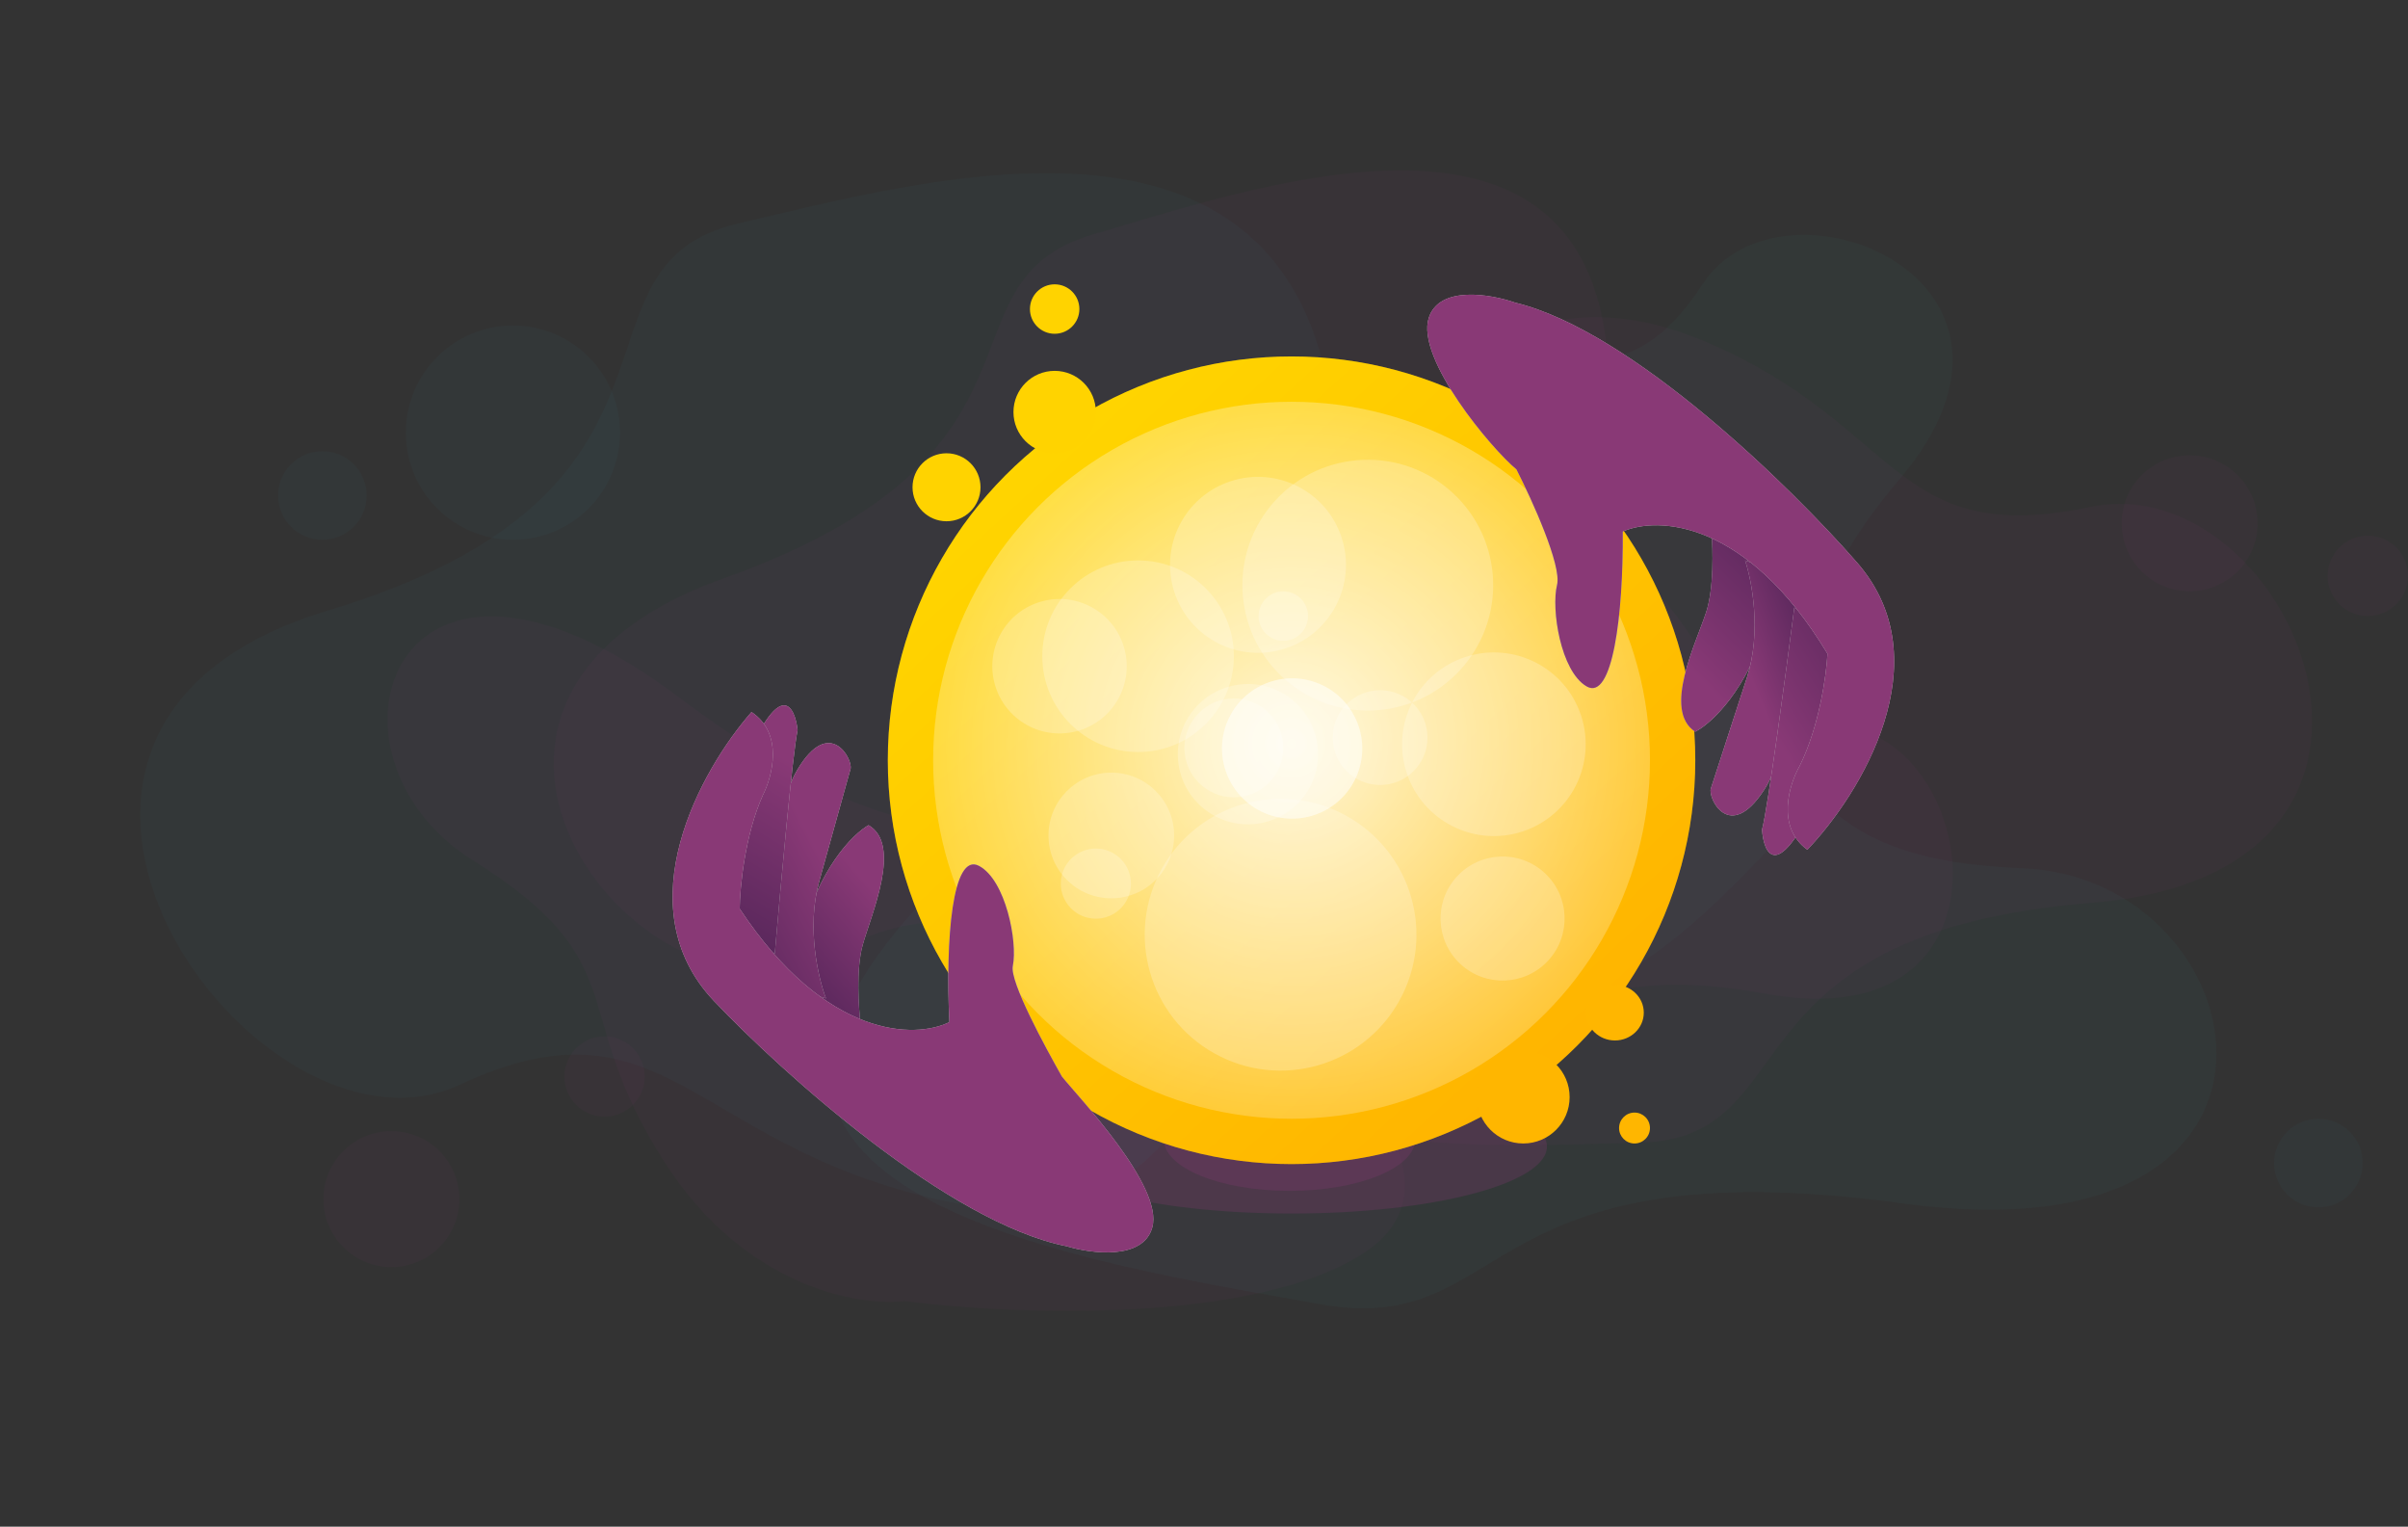 <svg width="1169" height="741" viewBox="0 0 1169 741" fill="none" xmlns="http://www.w3.org/2000/svg">
<rect x="0" y="0" width="1169" height="741" fill="#333333" stroke="none"/>
<path d="M794.073 310.871C716.695 265.827 652.74 292.103 630.435 310.871C571.226 338.794 444.168 414.141 409.615 492.143C366.425 589.646 545.271 615.738 640.168 632.904C735.066 650.07 713.167 555.314 924.253 584.152C1135.34 612.991 1098.23 426.226 982.044 421.419C865.855 416.613 890.796 367.175 794.073 310.871Z" fill="#398989" fill-opacity="0.06"/>
<path d="M322.736 564.268C361.415 624.474 416.506 634.187 439.217 631.518C491.53 638.242 609.405 642.943 662.4 607.953C728.644 564.215 610.838 474.26 549.538 424.435C488.238 374.61 469.327 443.366 329.571 338.429C189.816 233.492 148.23 366.522 229.185 417.303C310.141 468.084 274.387 489.011 322.736 564.268Z" fill="#893976" fill-opacity="0.06"/>
<path d="M779.598 263.882C733.378 227.873 695.176 248.879 681.853 263.882C646.485 286.205 570.591 346.439 549.952 408.796C524.153 486.742 630.982 507.601 687.667 521.324C744.352 535.047 731.27 459.297 857.358 482.351C983.445 505.406 961.28 356.1 891.877 352.258C822.475 348.415 837.373 308.894 779.598 263.882Z" fill="#893976" fill-opacity="0.06"/>
<ellipse cx="627" cy="556.5" rx="124" ry="32.5" fill="#893976" fill-opacity="0.26"/>
<ellipse cx="626" cy="553" rx="61" ry="25" fill="#893976" fill-opacity="0.26"/>
<path d="M694.018 190.782C639.723 212.805 638.813 256.391 645.145 275.431C646.793 317.222 661.01 413.066 704.694 462.118C759.297 523.434 830.776 441.346 871.003 399.117C911.23 356.888 839.088 330.342 922.097 232.674C1005.11 135.006 864.722 79.549 826.693 137.732C788.664 195.916 761.886 163.253 694.018 190.782Z" fill="#398984" fill-opacity="0.06"/>
<path d="M827.494 165.647C750.448 133.068 705.527 176.152 692.697 201.766C652.172 245.619 569.766 356.731 564.345 450.353C557.569 567.379 712.602 556.669 795.845 554.648C879.088 552.626 833.057 452.995 1015.46 438.197C1197.86 423.399 1112.12 225.687 1014.99 246.034C917.862 266.38 923.803 206.372 827.494 165.647Z" fill="#893976" fill-opacity="0.06"/>
<path d="M452.635 581.599C546.841 603.676 581.287 542.145 586.735 508.62C616.166 447.135 668.775 295.815 643.762 182.415C612.496 40.665 448.095 87.648 358.592 108.406C269.088 129.164 351.817 238.435 159.118 296.346C-33.581 354.258 124.515 572.334 223.016 526.554C321.518 480.774 334.878 554.004 452.635 581.599Z" fill="#397B89" fill-opacity="0.06"/>
<path d="M599.774 492.426C681.485 503.795 713.28 451.287 718.964 423.611C746.375 371.492 796.515 244.61 777.782 154.042C754.365 40.831 609.413 90.606 530.63 113.78C451.847 136.953 521.128 220.114 351.147 280.77C181.165 341.425 313.307 507.883 400.642 463.708C487.976 419.532 497.634 478.214 599.774 492.426Z" fill="#893976" fill-opacity="0.06"/>
<circle cx="627" cy="369" r="196" fill="#FFD600"/>
<circle cx="627" cy="369" r="196" fill="url(#paint0_linear)" fill-opacity="0.2"/>
<circle cx="627" cy="369" r="174" fill="white" fill-opacity="0.22"/>
<circle cx="627" cy="369" r="174" fill="url(#paint1_radial)" fill-opacity="0.8"/>
<circle cx="552.5" cy="318.5" r="46.5" fill="white" fill-opacity="0.22"/>
<circle cx="539.5" cy="405.5" r="30.5" fill="white" fill-opacity="0.22"/>
<circle cx="670" cy="358" r="23" fill="white" fill-opacity="0.22"/>
<circle cx="599" cy="363" r="24" fill="white" fill-opacity="0.22"/>
<circle cx="623" cy="299" r="12" fill="white" fill-opacity="0.22"/>
<circle cx="621.676" cy="453.676" r="65.951" transform="rotate(-150.954 621.676 453.676)" fill="white" fill-opacity="0.22"/>
<circle cx="514.356" cy="323.356" r="32.621" transform="rotate(-150.954 514.356 323.356)" fill="white" fill-opacity="0.22"/>
<circle cx="605.833" cy="366.046" r="34.039" transform="rotate(-150.954 605.833 366.046)" fill="white" fill-opacity="0.22"/>
<circle cx="627.284" cy="363.284" r="34.039" transform="rotate(-150.954 627.284 363.284)" fill="white" fill-opacity="0.22"/>
<circle cx="627.284" cy="363.284" r="34.039" transform="rotate(-150.954 627.284 363.284)" fill="white" fill-opacity="0.22"/>
<circle cx="627.284" cy="363.284" r="34.039" transform="rotate(-150.954 627.284 363.284)" fill="white" fill-opacity="0.22"/>
<circle cx="664.018" cy="284.018" r="60.869" transform="rotate(42.78 664.018 284.018)" fill="white" fill-opacity="0.22"/>
<circle cx="729.454" cy="445.822" r="30.108" transform="rotate(42.78 729.454 445.822)" fill="white" fill-opacity="0.22"/>
<circle cx="610.715" cy="274.158" r="42.701" transform="rotate(-108.174 610.715 274.158)" fill="white" fill-opacity="0.22"/>
<circle cx="725.233" cy="361.233" r="44.558" transform="rotate(-108.174 725.233 361.233)" fill="white" fill-opacity="0.22"/>
<circle cx="532.005" cy="428.875" r="17.02" transform="rotate(-150.954 532.005 428.875)" fill="white" fill-opacity="0.22"/>
<path d="M418.789 458.72C415.514 470.483 416.795 489.476 417.846 497.503L394.83 496.833L388.711 456.084C396.97 421.759 414.11 404.734 421.648 400.512C438.071 410.075 422.882 444.018 418.789 458.72Z" fill="#C4C4C4"/>
<path d="M418.789 458.72C415.514 470.483 416.795 489.476 417.846 497.503L394.83 496.833L388.711 456.084C396.97 421.759 414.11 404.734 421.648 400.512C438.071 410.075 422.882 444.018 418.789 458.72Z" fill="url(#paint2_linear)"/>
<path d="M397.65 428.011C391.461 450.239 397.296 474.982 400.987 484.576L369.382 475.776C370.064 450.477 374.565 394.614 387.114 373.558C402.799 347.238 414.185 368.621 412.896 373.252L397.65 428.011Z" fill="#C4C4C4"/>
<path d="M397.65 428.011C391.461 450.239 397.296 474.982 400.987 484.576L369.382 475.776C370.064 450.477 374.565 394.614 387.114 373.558C402.799 347.238 414.185 368.621 412.896 373.252L397.65 428.011Z" fill="url(#paint3_linear)"/>
<path d="M387.215 354.376C384.795 365.578 378.826 431.252 376.144 462.69L352.99 456.243C349.482 441.96 346.556 404.08 362.918 366.821C379.279 329.563 385.933 343 387.215 354.376Z" fill="#C4C4C4"/>
<path d="M387.215 354.376C384.795 365.578 378.826 431.252 376.144 462.69L352.99 456.243C349.482 441.96 346.556 404.08 362.918 366.821C379.279 329.563 385.933 343 387.215 354.376Z" fill="url(#paint4_linear)"/>
<path d="M559.395 595.748C554.934 611.77 529.812 608.509 517.809 604.876C460.498 593.51 379.8 520.795 346.615 485.859C302.937 439.867 340.561 373.193 364.833 345.604C380.512 355.958 375.004 376.878 370.29 386.044C361.586 405.476 359.196 430.815 359.09 441.056C401.183 504.57 444.502 504.214 460.899 496.097C458.91 455.75 462.338 413.419 475.277 420.264C488.215 427.11 494.096 457.064 491.683 468.867C490.123 476.5 507.341 508.045 515.5 522.5C523.5 532.5 564.972 575.719 559.395 595.748Z" fill="#C4C4C4"/>
<path d="M559.395 595.748C554.934 611.77 529.812 608.509 517.809 604.876C460.498 593.51 379.8 520.795 346.615 485.859C302.937 439.867 340.561 373.193 364.833 345.604C380.512 355.958 375.004 376.878 370.29 386.044C361.586 405.476 359.196 430.815 359.09 441.056C401.183 504.57 444.502 504.214 460.899 496.097C458.91 455.75 462.338 413.419 475.277 420.264C488.215 427.11 494.096 457.064 491.683 468.867C490.123 476.5 507.341 508.045 515.5 522.5C523.5 532.5 564.972 575.719 559.395 595.748Z" fill="url(#paint5_linear)"/>
<path d="M828.289 297.116C832.06 285.503 831.586 266.472 830.877 258.408L853.844 260.055L858.228 301.026C848.518 334.97 830.671 351.252 822.962 355.15C806.959 344.899 823.575 311.631 828.289 297.116Z" fill="#C4C4C4"/>
<path d="M828.289 297.116C832.06 285.503 831.586 266.472 830.877 258.408L853.844 260.055L858.228 301.026C848.518 334.97 830.671 351.252 822.962 355.15C806.959 344.899 823.575 311.631 828.289 297.116Z" fill="url(#paint6_linear)"/>
<path d="M848.105 328.695C855.232 306.75 850.453 281.781 847.172 272.039L878.375 282.173C876.62 307.42 869.751 363.042 856.32 383.546C839.531 409.176 829.063 387.329 830.548 382.757L848.105 328.695Z" fill="#C4C4C4"/>
<path d="M848.105 328.695C855.232 306.75 850.453 281.781 847.172 272.039L878.375 282.173C876.62 307.42 869.751 363.042 856.32 383.546C839.531 409.176 829.063 387.329 830.548 382.757L848.105 328.695Z" fill="url(#paint7_linear)"/>
<path d="M855.404 402.707C858.298 391.618 867.05 326.255 871.064 294.96L893.923 302.384C896.822 316.803 898.136 354.773 880.208 391.304C862.28 427.834 856.202 414.127 855.404 402.707Z" fill="#C4C4C4"/>
<path d="M855.404 402.707C858.298 391.618 867.05 326.255 871.064 294.96L893.923 302.384C896.822 316.803 898.136 354.773 880.208 391.304C862.28 427.834 856.202 414.127 855.404 402.707Z" fill="url(#paint8_linear)"/>
<path d="M693.626 154.243C698.763 138.424 723.724 142.748 735.563 146.888C792.34 160.677 869.877 236.752 901.549 273.066C943.236 320.87 902.815 385.887 877.394 412.42C862.168 401.411 868.56 380.743 873.659 371.786C883.179 352.741 886.643 327.526 887.184 317.299C847.825 252.055 804.53 250.571 787.803 257.985C788.078 298.38 782.855 340.528 770.219 333.139C757.583 325.75 752.979 295.573 755.891 283.884C758.22 274.532 743.727 242.618 736.189 227.83C724.218 218.003 687.205 174.016 693.626 154.243Z" fill="#C4C4C4"/>
<path d="M693.626 154.243C698.763 138.424 723.724 142.748 735.563 146.888C792.34 160.677 869.877 236.752 901.549 273.066C943.236 320.87 902.815 385.887 877.394 412.42C862.168 401.411 868.56 380.743 873.659 371.786C883.179 352.741 886.643 327.526 887.184 317.299C847.825 252.055 804.53 250.571 787.803 257.985C788.078 298.38 782.855 340.528 770.219 333.139C757.583 325.75 752.979 295.573 755.891 283.884C758.22 274.532 743.727 242.618 736.189 227.83C724.218 218.003 687.205 174.016 693.626 154.243Z" fill="url(#paint9_linear)"/>
<circle cx="459.5" cy="236.5" r="16.5" fill="#FFD300"/>
<circle cx="512" cy="200" r="20" fill="#FFD300"/>
<circle cx="739.5" cy="532.5" r="22.5" fill="#FFB600"/>
<ellipse cx="784" cy="491.5" rx="14" ry="13.5" fill="#FFB600"/>
<circle cx="793.5" cy="547.5" r="7.5" fill="#FFB600"/>
<circle cx="512" cy="150" r="12" fill="#FFD300"/>
<circle cx="156.5" cy="240.5" r="21.5" fill="#397B89" fill-opacity="0.06"/>
<circle cx="1125.5" cy="564.5" r="21.5" fill="#397B89" fill-opacity="0.06"/>
<circle cx="249" cy="210" r="52" fill="#397B89" fill-opacity="0.06"/>
<circle cx="1063" cy="254" r="33" fill="#893976" fill-opacity="0.06"/>
<circle cx="190" cy="582" r="33" fill="#893976" fill-opacity="0.06"/>
<circle cx="1149.5" cy="279.5" r="19.5" fill="#893976" fill-opacity="0.06"/>
<circle cx="293.5" cy="522.5" r="19.5" fill="#893976" fill-opacity="0.06"/>
<defs>
<linearGradient id="paint0_linear" x1="775.5" y1="505.5" x2="497.5" y2="203" gradientUnits="userSpaceOnUse">
<stop offset="0" stop-color="#FF2E00"/>
<stop offset="1" stop-color="#FFD600"/>
</linearGradient>
<radialGradient id="paint1_radial" cx="0" cy="0" r="1" gradientUnits="userSpaceOnUse" gradientTransform="translate(627 361) rotate(90) scale(182)">
<stop stop-color="white"/>
<stop offset="1" stop-color="white" stop-opacity="0"/>
</radialGradient>
<linearGradient id="paint2_linear" x1="431" y1="440" x2="386" y2="479" gradientUnits="userSpaceOnUse">
<stop stop-color="#893976"/>
<stop offset="1" stop-color="#58275B"/>
</linearGradient>
<linearGradient id="paint3_linear" x1="406.5" y1="431" x2="349" y2="461" gradientUnits="userSpaceOnUse">
<stop stop-color="#893976"/>
<stop offset="1" stop-color="#58275B"/>
</linearGradient>
<linearGradient id="paint4_linear" x1="383.5" y1="369.5" x2="338" y2="446" gradientUnits="userSpaceOnUse">
<stop stop-color="#893976"/>
<stop offset="1" stop-color="#58275B"/>
</linearGradient>
<linearGradient id="paint5_linear" x1="423.484" y1="578.909" x2="479.549" y2="377.544" gradientUnits="userSpaceOnUse">
<stop stop-color="#893976"/>
<stop offset="1" stop-color="#893976"/>
</linearGradient>
<linearGradient id="paint6_linear" x1="815.5" y1="320" x2="870" y2="266" gradientUnits="userSpaceOnUse">
<stop stop-color="#893976"/>
<stop offset="1" stop-color="#58275B"/>
</linearGradient>
<linearGradient id="paint7_linear" x1="854.5" y1="340" x2="890" y2="325.5" gradientUnits="userSpaceOnUse">
<stop stop-color="#893976"/>
<stop offset="1" stop-color="#58275B"/>
</linearGradient>
<linearGradient id="paint8_linear" x1="865.5" y1="364" x2="926.5" y2="325.5" gradientUnits="userSpaceOnUse">
<stop stop-color="#893976"/>
<stop offset="1" stop-color="#58275B"/>
</linearGradient>
<linearGradient id="paint9_linear" x1="828.7" y1="176.836" x2="764.137" y2="375.64" gradientUnits="userSpaceOnUse">
<stop stop-color="#893976"/>
<stop offset="1" stop-color="#893976"/>
</linearGradient>
</defs>
</svg>
